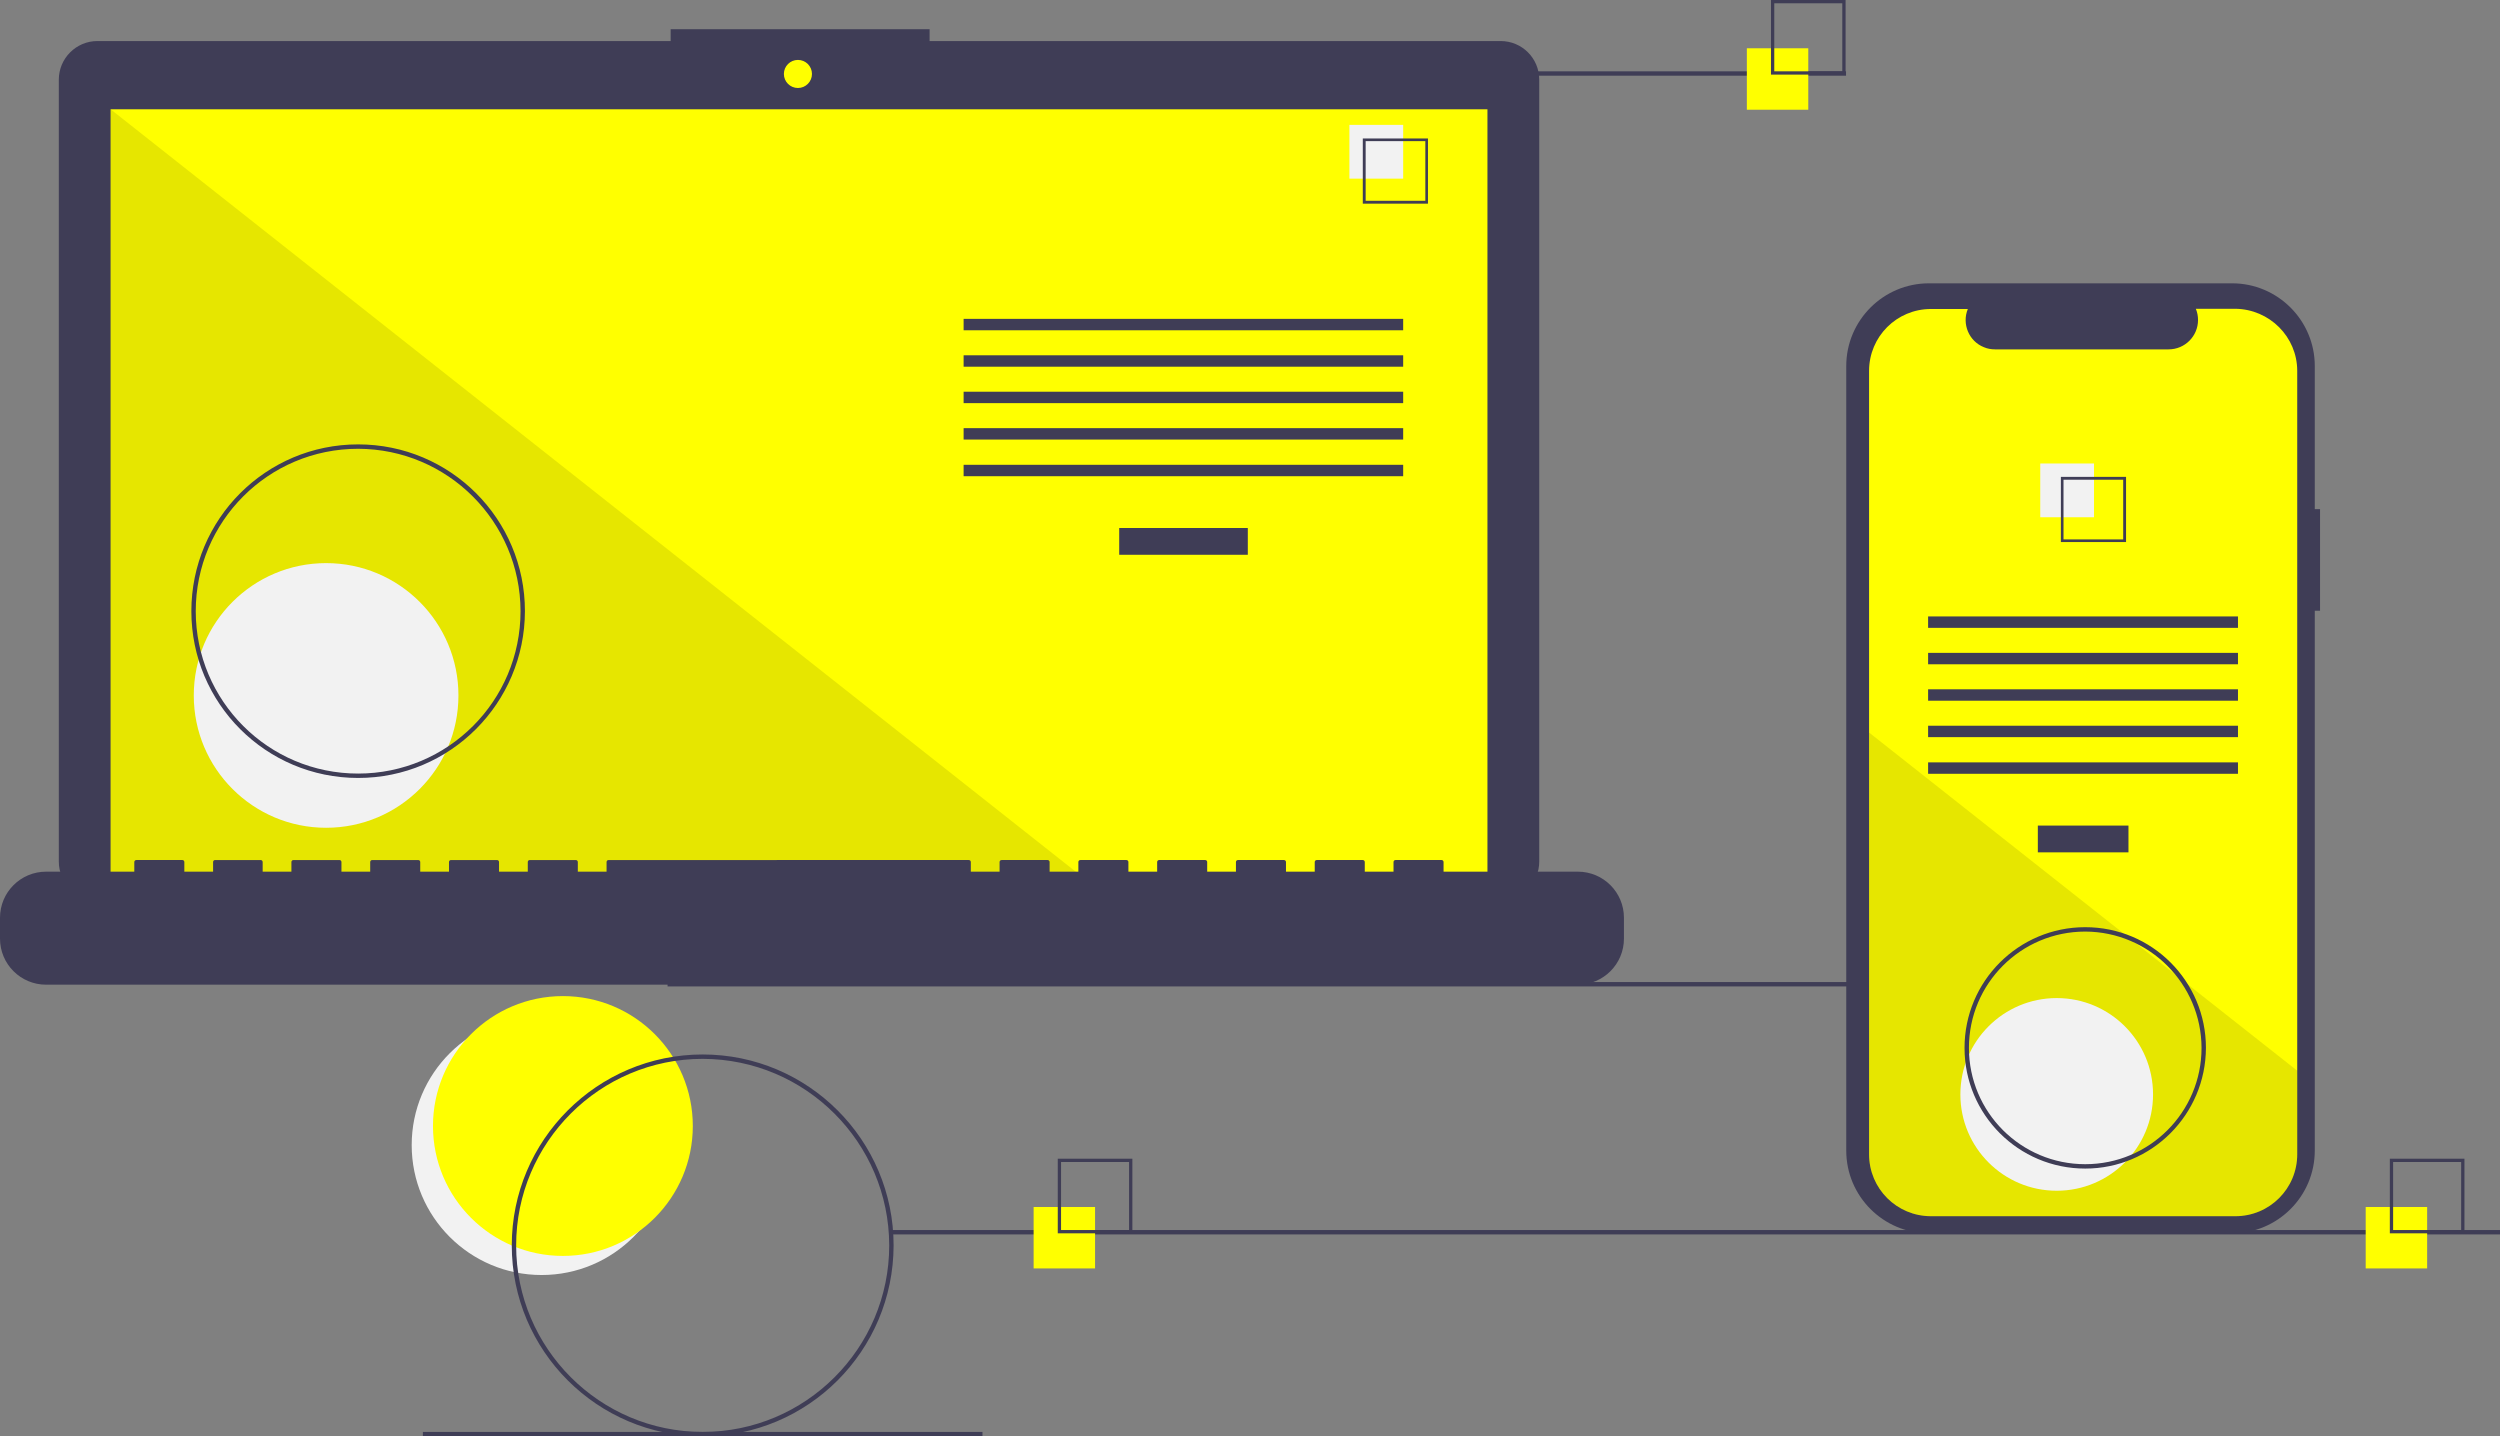 <?xml version="1.0" encoding="utf-8"?>
<!-- Generator: Adobe Illustrator 23.0.5, SVG Export Plug-In . SVG Version: 6.00 Build 0)  -->
<svg version="1.1" id="b6117b06-2b45-45bc-b789-4a82ab6612dd"
	 xmlns="http://www.w3.org/2000/svg" xmlns:xlink="http://www.w3.org/1999/xlink" x="0px" y="0px" viewBox="0 0 1139.2 654.5"
	 style="enable-background:new 0 0 1139.2 654.5;" xml:space="preserve">
<rect x="0" y="0" width="1139.2" height="654.5" fill="#808080" stroke="none"/>
<style type="text/css">
	.st0{fill:#F2F2F2;}
	.st1{fill:#FFFF00;}
	.st2{fill:#3F3D56;}
	.st3{opacity:0.1;enable-background:new    ;}
</style>
<title>progressive_app</title>
<circle class="st0" cx="246.8" cy="521.8" r="59.2"/>
<circle class="st1" cx="256.5" cy="513.1" r="59.2"/>
<rect x="304.2" y="447.5" class="st2" width="733" height="2"/>
<path class="st2" d="M683.8,18.7H423.6v-5.4h-118v5.4H44.4c-9.7,0-17.6,7.9-17.6,17.6c0,0,0,0,0,0v356.3c0,9.7,7.9,17.6,17.6,17.6
	h639.4c9.7,0,17.6-7.9,17.6-17.6V36.3C701.4,26.5,693.5,18.7,683.8,18.7L683.8,18.7z"/>
<rect x="50.4" y="49.8" class="st1" width="627.4" height="353.9"/>
<circle class="st1" cx="363.6" cy="33.7" r="6.4"/>
<polygon class="st3" points="498.4,403.7 50.4,403.7 50.4,49.8 "/>
<circle class="st0" cx="148.6" cy="316.9" r="60.3"/>
<rect x="510" y="240.6" class="st2" width="58.6" height="12.2"/>
<rect x="439.1" y="145.3" class="st2" width="200.3" height="5.2"/>
<rect x="439.1" y="161.9" class="st2" width="200.3" height="5.2"/>
<rect x="439.1" y="178.5" class="st2" width="200.3" height="5.2"/>
<rect x="439.1" y="195.1" class="st2" width="200.3" height="5.2"/>
<rect x="439.1" y="211.8" class="st2" width="200.3" height="5.2"/>
<rect x="614.9" y="56.9" class="st0" width="24.5" height="24.5"/>
<path class="st2" d="M650.8,92.8H621V63.1h29.7V92.8z M622.3,91.5h27.2V64.3h-27.2V91.5z"/>
<path class="st2" d="M719,397.2h-61.2v-4.4c0-0.5-0.4-0.9-0.9-0.9l0,0h-21c-0.5,0-0.9,0.4-0.9,0.9l0,0v4.4h-13.1v-4.4
	c0-0.5-0.4-0.9-0.9-0.9h0h-21c-0.5,0-0.9,0.4-0.9,0.9l0,0v4.4h-13.1v-4.4c0-0.5-0.4-0.9-0.9-0.9l0,0h-21c-0.5,0-0.9,0.4-0.9,0.9l0,0
	v4.4h-13.1v-4.4c0-0.5-0.4-0.9-0.9-0.9l0,0h-21c-0.5,0-0.9,0.4-0.9,0.9l0,0v4.4h-13.1v-4.4c0-0.5-0.4-0.9-0.9-0.9l0,0h-21
	c-0.5,0-0.9,0.4-0.9,0.9v0v4.4h-13.1v-4.4c0-0.5-0.4-0.9-0.9-0.9h0h-21c-0.5,0-0.9,0.4-0.9,0.9l0,0v4.4h-13.1v-4.4
	c0-0.5-0.4-0.9-0.9-0.9h0H277.3c-0.5,0-0.9,0.4-0.9,0.9l0,0v4.4h-13.1v-4.4c0-0.5-0.4-0.9-0.9-0.9h0h-21c-0.5,0-0.9,0.4-0.9,0.9v0
	v4.4h-13.1v-4.4c0-0.5-0.4-0.9-0.9-0.9h0h-21c-0.5,0-0.9,0.4-0.9,0.9c0,0,0,0,0,0v4.4h-13.1v-4.4c0-0.5-0.4-0.9-0.9-0.9c0,0,0,0,0,0
	h-21c-0.5,0-0.9,0.4-0.9,0.9l0,0v4.4h-13.1v-4.4c0-0.5-0.4-0.9-0.9-0.9c0,0,0,0,0,0h-21c-0.5,0-0.9,0.4-0.9,0.9c0,0,0,0,0,0v4.4
	h-13.1v-4.4c0-0.5-0.4-0.9-0.9-0.9c0,0,0,0,0,0H98c-0.5,0-0.9,0.4-0.9,0.9c0,0,0,0,0,0v4.4H84v-4.4c0-0.5-0.4-0.9-0.9-0.9
	c0,0,0,0,0,0h-21c-0.5,0-0.9,0.4-0.9,0.9v0v4.4H21c-11.6,0-21,9.4-21,21v9.5c0,11.6,9.4,21,21,21h698c11.6,0,21-9.4,21-21v-9.5
	C740,406.6,730.6,397.2,719,397.2z"/>
<path class="st2" d="M163.2,354.5c-42,0-76-34-76-76s34-76,76-76s76,34,76,76C239.1,320.5,205.1,354.5,163.2,354.5z M163.2,204.5
	c-40.9,0-74,33.1-74,74s33.1,74,74,74s74-33.1,74-74C237.1,237.7,204,204.6,163.2,204.5z"/>
<rect x="586.2" y="32.5" class="st2" width="255" height="2"/>
<rect x="406.2" y="560.5" class="st2" width="733" height="2"/>
<rect x="192.7" y="652.5" class="st2" width="255" height="2"/>
<rect x="471" y="550" class="st1" width="28" height="28"/>
<path class="st2" d="M516,562h-34v-34h34V562z M483.5,560.5h31v-31h-31V560.5z"/>
<rect x="796" y="22" class="st1" width="28" height="28"/>
<path class="st2" d="M841,34h-34V0h34V34z M808.5,32.5h31v-31h-31V32.5z"/>
<rect x="1078" y="550" class="st1" width="28" height="28"/>
<path class="st2" d="M1123,562h-34v-34h34V562z M1090.5,560.5h31v-31h-31V560.5z"/>
<path class="st2" d="M1057.2,232h-2.4v-65.2c0-20.8-16.9-37.7-37.7-37.7h0H879c-20.8,0-37.7,16.9-37.7,37.7c0,0,0,0,0,0v357.5
	c0,20.8,16.9,37.7,37.7,37.7c0,0,0,0,0,0h138.1c20.8,0,37.7-16.9,37.7-37.7c0,0,0,0,0,0V278.3h2.4L1057.2,232z"/>
<path class="st1" d="M1046.8,169v357c0,15.6-12.6,28.2-28.2,28.2H879.9c-15.6,0-28.2-12.6-28.2-28.2V169c0-15.6,12.6-28.2,28.2-28.2
	h16.8c-2.8,6.8,0.5,14.7,7.3,17.4c1.6,0.7,3.3,1,5.1,1h79.1c7.4,0,13.4-6,13.4-13.4c0-1.7-0.3-3.4-1-5.1h18
	C1034.2,140.9,1046.8,153.5,1046.8,169z"/>
<rect x="928.6" y="376.2" class="st2" width="41.3" height="12.2"/>
<rect x="878.6" y="280.9" class="st2" width="141.2" height="5.2"/>
<rect x="878.6" y="297.5" class="st2" width="141.2" height="5.2"/>
<rect x="878.6" y="314.1" class="st2" width="141.2" height="5.2"/>
<rect x="878.6" y="330.7" class="st2" width="141.2" height="5.2"/>
<rect x="878.6" y="347.4" class="st2" width="141.2" height="5.2"/>
<rect x="929.7" y="211.2" class="st0" width="24.5" height="24.5"/>
<path class="st2" d="M939.1,217.3V247h29.7v-29.7H939.1z M967.5,245.8h-27.2v-27.2h27.2V245.8z"/>
<path class="st3" d="M1046.8,487.9V526c0,15.6-12.6,28.2-28.2,28.2H879.9c-15.6,0-28.2-12.6-28.2-28.2V333.8l116.9,92.3l2,1.6
	l21.7,17.2l2,1.6L1046.8,487.9z"/>
<circle class="st0" cx="937.2" cy="498.7" r="43.9"/>
<path class="st2" d="M320.2,654.5c-48,0-87-39-87-87s39-87,87-87s87,39,87,87C407.1,615.6,368.2,654.5,320.2,654.5z M320.2,482.5
	c-46.9,0-85,38.1-85,85s38.1,85,85,85s85-38.1,85-85C405.1,520.6,367.1,482.6,320.2,482.5z"/>
<path class="st2" d="M950.2,532.5c-30.4,0-55-24.6-55-55s24.6-55,55-55s55,24.6,55,55C1005.1,507.9,980.5,532.5,950.2,532.5z
	 M950.2,424.5c-29.3,0-53,23.7-53,53s23.7,53,53,53s53-23.7,53-53l0,0C1003.1,448.3,979.4,424.6,950.2,424.5z"/>
</svg>
